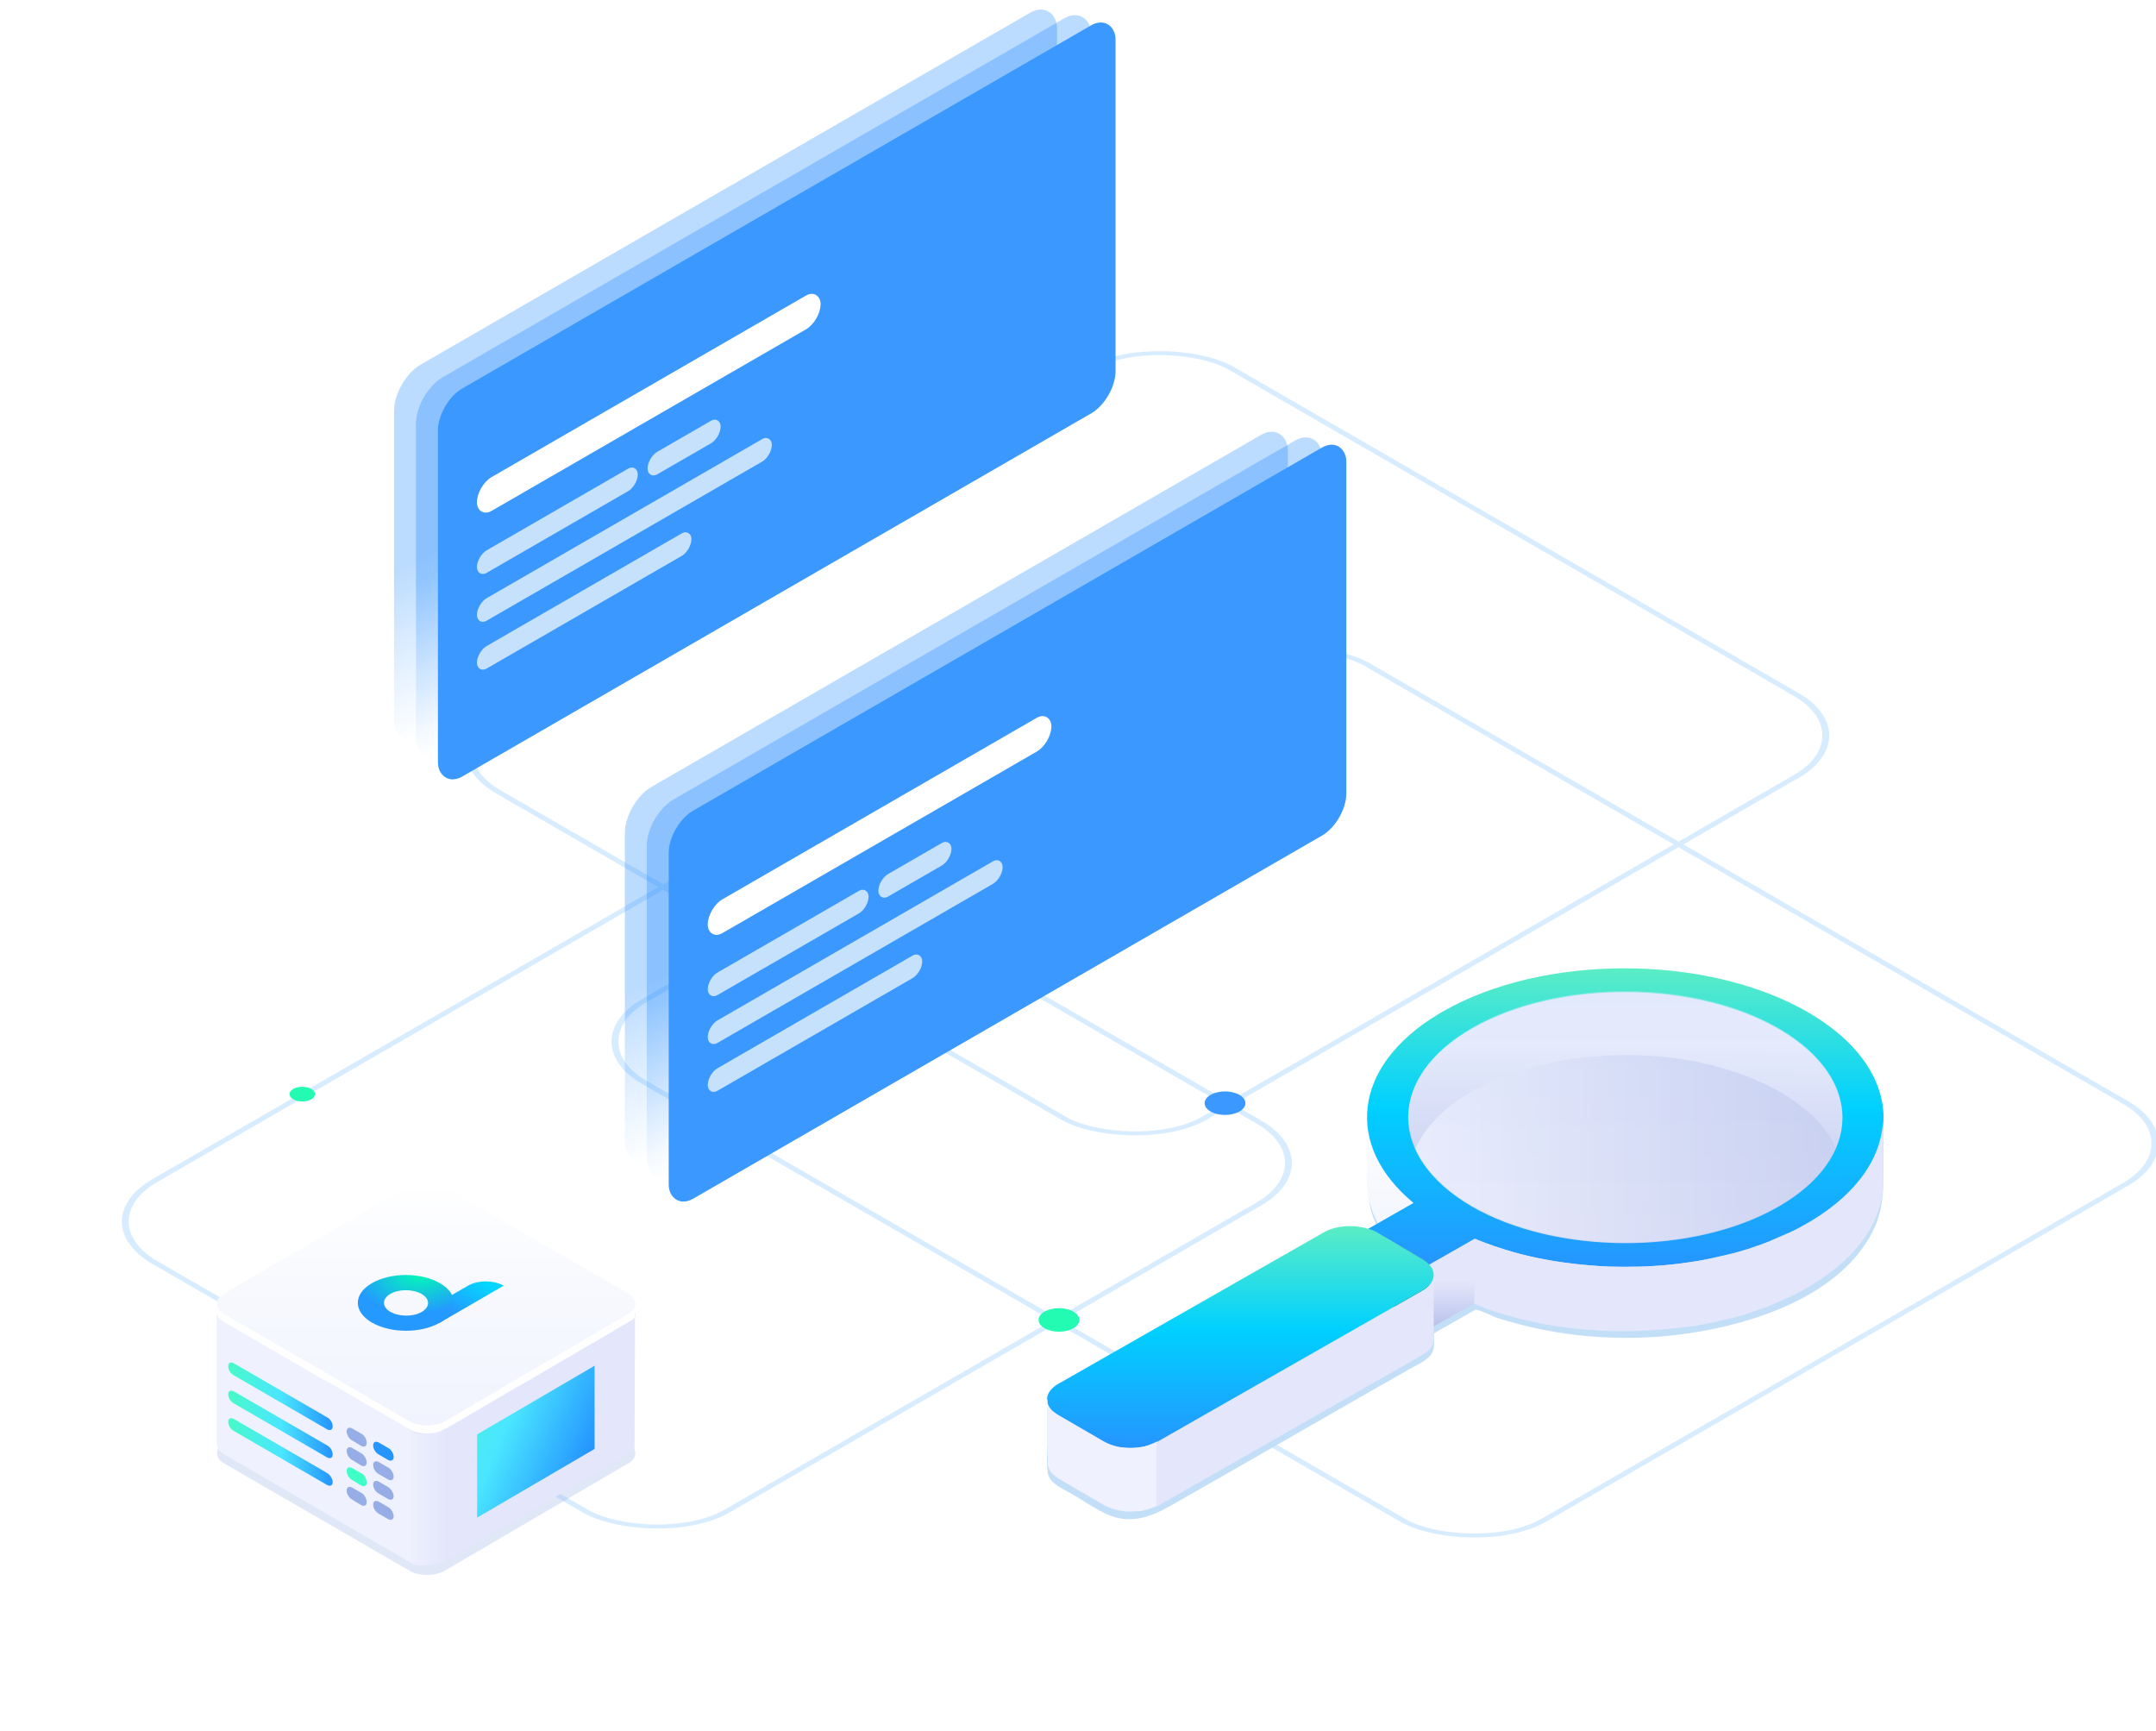<svg width="766" height="615" viewBox="0 0 766 615" fill="none" xmlns="http://www.w3.org/2000/svg">
<g clip-path="url(#clip0_657_19396)">
<rect x="1.732" width="300.825" height="289.766" rx="29" transform="matrix(0.866 -0.5 0.866 0.5 150.435 267.677)" stroke="#D8ECFF" stroke-width="2"/>
<rect x="1.732" width="296.697" height="369.08" rx="29" transform="matrix(0.866 -0.5 0.866 0.5 202.278 370.876)" stroke="#D8ECFF" stroke-width="2"/>
<rect x="1.732" width="276.368" height="234.778" rx="29" transform="matrix(0.866 -0.5 0.866 0.5 28.312 434.827)" stroke="#D8ECFF" stroke-width="2"/>
<circle r="3.694" transform="matrix(0.866 -0.5 0.866 0.5 107.399 388.691)" fill="#23FBB2"/>
<ellipse rx="5.911" ry="5.911" transform="matrix(0.866 -0.5 0.866 0.5 414.094 248.742)" fill="#23FBB2"/>
<ellipse rx="5.911" ry="5.911" transform="matrix(0.866 -0.5 0.866 0.5 376.238 468.91)" fill="#23FBB2"/>
<ellipse rx="6.779" ry="6.779" transform="matrix(0.866 -0.5 0.866 0.5 295.741 183.777)" fill="#2595FF"/>
<ellipse rx="5.911" ry="5.911" transform="matrix(0.866 -0.5 0.866 0.5 435.238 391.91)" fill="#3A98FF"/>
<path d="M376.515 493.91C395.879 482.896 415.122 471.762 434.487 460.748C445.016 454.697 455.545 448.767 466.075 442.715C468.253 441.384 470.553 439.932 472.973 439.085C475.515 438.116 478.419 437.753 481.082 437.874C482.776 437.995 485.681 439.206 487.133 438.358C488.828 437.39 490.038 437.511 489.191 435.575C488.101 433.154 487.133 430.613 486.649 427.95C485.56 422.504 486.044 416.816 486.044 411.37C486.044 405.318 485.681 400.235 486.407 394.91C487.859 384.502 494.395 375.546 502.262 369.01C519.084 354.971 541.958 348.799 563.38 346.862C585.528 344.926 608.644 347.226 629.339 355.576C647.857 362.959 669.762 377.845 669.157 400.235C669.157 398.541 669.157 403.624 669.157 404.35C669.157 408.223 669.157 411.975 669.157 415.848C669.157 422.746 669.036 429.282 666.131 435.817C656.328 457.481 629.824 467.889 608.039 472.246C585.649 476.845 561.807 476.24 539.659 470.43C536.996 469.704 534.334 468.978 531.792 468.131C530.703 467.768 524.894 464.863 524.046 465.347C521.505 466.8 518.963 468.252 516.422 469.704C514.122 471.036 511.823 472.246 509.644 473.577C509.281 473.819 509.644 476.361 509.523 476.724C509.523 478.781 509.281 480.476 507.708 482.049C505.892 483.864 503.109 485.075 500.93 486.285C496.573 488.827 492.216 491.247 487.738 493.789C474.91 501.171 461.96 508.554 449.131 515.937C438.36 522.109 427.588 528.281 416.696 534.454C409.434 538.689 402.052 541.715 393.58 538.084C389.223 536.148 385.108 533.243 380.993 530.823C378.33 529.249 373.368 527.313 372.4 523.924C371.674 520.172 372.158 516.179 372.158 512.427C372.158 509.522 372.158 506.617 372.158 503.713C372.158 503.108 372.037 498.63 372.279 500.324C372.158 497.419 374.216 495.241 376.515 493.91Z" fill="#C3DFF8"/>
<path d="M631.761 428.797C601.504 446.104 552.73 445.862 522.716 428.313C492.822 410.764 493.064 382.444 523.321 365.137C553.578 347.83 602.351 348.072 632.245 365.621C662.259 383.17 662.017 411.49 631.761 428.797Z" fill="url(#paint0_linear_657_19396)"/>
<path d="M523.192 365.133C525.01 364.044 526.95 363.076 528.89 362.229C529.496 361.866 530.223 361.624 530.951 361.381C532.163 360.897 533.254 360.292 534.466 359.929C534.709 359.808 534.951 359.808 535.073 359.687C535.558 359.566 535.921 359.324 536.406 359.203C537.982 358.598 539.437 358.114 541.134 357.63C541.74 357.509 542.225 357.267 542.832 357.146C543.195 357.025 543.559 356.903 543.923 356.782C544.529 356.661 545.256 356.419 545.862 356.298C547.438 355.935 549.014 355.451 550.712 355.088C551.075 354.967 551.56 354.846 551.924 354.725C552.53 354.604 553.136 354.483 553.864 354.362C555.197 354.12 556.652 353.878 557.986 353.636C558.471 353.515 559.077 353.394 559.562 353.394C560.168 353.273 560.774 353.273 561.38 353.152C562.714 353.031 564.047 352.789 565.381 352.668C565.987 352.668 566.593 352.547 567.199 352.426C567.806 352.426 568.29 352.425 568.897 352.304C570.23 352.183 571.564 352.183 572.897 352.062C573.504 352.062 574.231 351.941 574.837 351.941C575.322 351.941 575.928 351.941 576.413 351.941C577.868 351.941 579.323 351.941 580.778 351.941C581.505 351.941 582.111 351.941 582.838 351.941C583.202 351.941 583.687 352.062 584.051 352.062C585.869 352.183 587.688 352.304 589.385 352.426C590.112 352.426 590.719 352.547 591.325 352.547C591.689 352.547 591.931 352.668 592.295 352.668C592.901 352.668 593.386 352.789 593.992 352.91C595.689 353.152 597.508 353.394 599.205 353.636C599.69 353.757 600.175 353.757 600.66 353.878C600.902 353.878 601.023 353.878 601.266 353.999C602.115 354.12 602.842 354.362 603.569 354.483C605.024 354.846 606.479 355.088 607.934 355.451C608.904 355.693 609.874 356.056 610.843 356.298C612.177 356.661 613.511 357.024 614.844 357.509C615.087 357.63 615.45 357.63 615.693 357.751C617.269 358.235 618.845 358.84 620.3 359.445C620.542 359.566 620.785 359.687 621.027 359.808C622.724 360.534 624.3 361.139 625.876 361.866C626.361 362.108 626.846 362.35 627.331 362.592C629.15 363.439 630.847 364.407 632.544 365.375C632.908 365.496 633.15 365.738 633.514 365.859C633.756 365.98 633.999 366.223 634.363 366.344C634.848 366.586 635.333 366.949 635.817 367.191C636.181 367.433 636.666 367.796 637.03 368.038C637.515 368.401 638 368.643 638.363 369.006C638.727 369.248 639.091 369.49 639.454 369.853C639.939 370.216 640.303 370.579 640.788 370.822C641.152 371.064 641.394 371.306 641.758 371.669C642.122 372.032 642.606 372.395 642.97 372.758C643.091 372.879 643.213 373 643.334 373.121C643.455 373.242 643.576 373.363 643.698 373.484C644.304 374.089 644.91 374.694 645.516 375.3C645.637 375.542 645.88 375.663 646.001 375.905C646.728 376.631 647.335 377.478 648.062 378.325C648.062 378.325 648.062 378.325 648.183 378.446C648.304 378.688 648.426 378.809 648.547 378.93C648.911 379.414 649.274 379.899 649.638 380.383C649.88 380.625 650.002 380.988 650.123 381.23C650.365 381.714 650.729 382.198 650.972 382.561C651.093 382.682 651.093 382.803 651.214 382.924C651.335 383.166 651.335 383.287 651.457 383.529C651.699 383.892 651.82 384.255 652.063 384.619C652.184 384.982 652.426 385.224 652.548 385.587C652.669 385.95 652.911 386.313 653.033 386.797C653.154 386.918 653.154 387.16 653.275 387.281C653.275 387.402 653.396 387.644 653.396 387.765C653.517 388.128 653.639 388.491 653.76 388.854C653.881 389.218 654.002 389.581 654.002 389.823C654.124 390.186 654.124 390.549 654.245 390.912C654.245 391.154 654.366 391.275 654.366 391.517C654.366 391.638 654.366 391.759 654.487 391.88C654.609 392.243 654.609 392.606 654.609 393.09C654.609 393.454 654.73 393.817 654.73 394.059C654.73 394.422 654.851 394.785 654.851 395.269C654.851 395.511 654.851 395.753 654.851 395.995C654.851 396.237 654.851 396.479 654.851 396.721L654.851 419.595C654.851 419.111 654.851 418.748 654.851 418.264C654.851 417.901 654.851 417.417 654.73 417.054C654.73 416.691 654.609 416.328 654.609 416.085C654.609 415.722 654.487 415.359 654.487 414.875C654.366 414.512 654.366 414.149 654.245 413.786C654.124 413.423 654.124 413.06 654.002 412.697C653.881 412.334 653.76 411.971 653.76 411.607C653.639 411.244 653.517 410.881 653.396 410.518C653.275 410.155 653.154 409.792 653.033 409.55C652.911 409.187 652.669 408.824 652.548 408.34C652.426 407.977 652.305 407.735 652.063 407.372C651.82 407.008 651.699 406.645 651.457 406.161C651.335 405.798 651.093 405.556 650.972 405.193C650.729 404.709 650.365 404.346 650.123 403.862C650.002 403.62 649.759 403.257 649.638 403.015C649.274 402.53 648.911 402.046 648.547 401.562C648.426 401.32 648.183 401.078 648.062 400.836C647.456 399.989 646.728 399.263 646.122 398.537C645.88 398.295 645.759 398.174 645.516 397.931C644.91 397.326 644.425 396.721 643.819 396.237C643.576 395.995 643.213 395.753 642.97 395.511C642.606 395.148 642.243 394.906 641.879 394.543C641.515 394.301 641.152 393.938 640.788 393.696C640.424 393.332 639.939 393.09 639.576 392.727C639.212 392.485 638.848 392.122 638.485 391.88C638 391.517 637.636 391.275 637.151 390.912C636.787 390.67 636.302 390.307 635.939 390.065C635.454 389.823 635.09 389.46 634.605 389.218C633.999 388.854 633.393 388.491 632.787 388.128C631.089 387.16 629.392 386.192 627.574 385.345C627.089 385.103 626.604 384.861 626.119 384.74C624.543 384.013 622.845 383.287 621.148 382.561C620.906 382.44 620.663 382.319 620.542 382.319C618.724 381.593 616.905 380.988 614.965 380.383C613.632 380.02 612.298 379.535 610.965 379.172C609.995 378.93 609.025 378.567 607.934 378.325C606.479 377.962 605.024 377.72 603.569 377.357C602.6 377.115 601.63 376.873 600.539 376.752C600.054 376.631 599.569 376.631 599.084 376.51C597.386 376.268 595.568 375.905 593.749 375.784C593.265 375.663 592.658 375.663 592.173 375.542C591.204 375.421 590.112 375.3 589.143 375.3C587.445 375.178 585.627 375.057 583.93 374.936C582.838 374.936 581.747 374.815 580.656 374.815C579.201 374.815 577.747 374.694 576.292 374.815C575.201 374.815 573.988 374.815 572.776 374.936C571.443 374.936 570.109 375.057 568.775 375.178C567.563 375.3 566.472 375.3 565.26 375.421C563.926 375.542 562.714 375.663 561.38 375.784C560.168 375.905 559.077 376.147 557.864 376.268C556.531 376.51 555.197 376.752 553.864 376.994C552.773 377.236 551.682 377.357 550.712 377.599C549.136 377.962 547.56 378.325 545.862 378.688C544.892 378.93 543.801 379.172 542.832 379.535C542.347 379.656 541.74 379.899 541.134 380.02C539.558 380.504 537.982 380.988 536.406 381.593C535.921 381.714 535.558 381.956 535.073 382.077C533.618 382.561 532.284 383.287 530.951 383.771C530.344 384.013 529.617 384.377 529.011 384.619C527.071 385.587 525.131 386.555 523.313 387.523C508.038 396.237 500.4 407.735 500.4 419.232L500.4 396.358C500.279 385.345 507.916 373.847 523.192 365.133Z" fill="url(#paint1_linear_657_19396)"/>
<path d="M485.731 396.844C485.731 398.054 485.852 399.385 485.973 400.596C485.973 400.838 486.094 401.08 486.094 401.322C486.216 402.29 486.458 403.379 486.7 404.347C486.7 404.589 486.822 404.832 486.822 405.074C487.185 406.284 487.549 407.373 487.913 408.462C488.034 408.704 488.155 408.946 488.277 409.188C488.64 410.157 489.125 411.125 489.61 412.093C489.731 412.335 489.853 412.577 489.974 412.819C490.58 414.03 491.307 415.119 492.035 416.208C492.156 416.45 492.398 416.692 492.52 416.934C493.126 417.781 493.732 418.629 494.459 419.476C494.823 419.96 495.187 420.323 495.55 420.807C496.157 421.533 496.884 422.259 497.49 422.985C497.854 423.349 498.339 423.833 498.703 424.196C499.794 425.164 500.885 426.253 502.097 427.221L502.097 450.095C501.127 449.369 500.157 448.522 499.309 447.675C499.066 447.433 498.945 447.312 498.703 447.07C498.218 446.586 497.854 446.223 497.49 445.738C496.763 445.012 496.157 444.286 495.55 443.681C495.187 443.197 494.823 442.834 494.459 442.35C494.217 442.108 493.974 441.866 493.732 441.503C493.247 440.897 492.883 440.292 492.52 439.687C492.277 439.445 492.156 439.203 492.035 438.961C491.307 437.993 490.701 437.025 490.216 435.935C490.095 435.814 490.095 435.693 489.974 435.572C489.853 435.33 489.731 435.088 489.61 434.846C489.125 433.878 488.64 432.91 488.277 431.941C488.155 431.699 488.034 431.457 487.913 431.215C487.913 431.094 487.792 430.973 487.792 430.731C487.428 429.763 487.064 428.795 486.822 427.706C486.7 427.463 486.7 427.221 486.579 426.979C486.458 426.495 486.337 426.011 486.216 425.527C486.094 425.043 486.094 424.438 485.973 423.954C485.973 423.712 485.852 423.47 485.852 423.228C485.731 422.259 485.609 421.291 485.609 420.202C485.609 419.96 485.609 419.718 485.609 419.476C485.609 412.093 485.609 404.468 485.731 396.844Z" fill="url(#paint2_linear_657_19396)"/>
<path d="M486.094 436.547L486.094 459.421H486.215L486.215 436.547C486.215 436.668 486.094 436.547 486.094 436.547Z" fill="#26262E"/>
<path d="M486.215 436.668L486.215 459.542C487.306 459.905 488.276 460.389 489.246 460.873L489.246 437.999C488.276 437.394 487.306 436.91 486.215 436.668Z" fill="#27272F"/>
<path d="M489.247 437.992L489.247 460.745L505.371 470.306L505.492 447.432L489.247 437.992Z" fill="#2A2A32"/>
<path d="M505.492 447.438L505.492 470.312C505.613 470.312 505.613 470.433 505.734 470.433L505.734 447.559C505.613 447.559 505.492 447.438 505.492 447.438Z" fill="#27272F"/>
<path d="M505.613 447.559L505.613 470.433C506.219 470.796 506.826 471.28 507.311 471.643L507.311 448.769C506.826 448.406 506.341 447.922 505.613 447.559Z" fill="#26262E"/>
<path d="M507.311 448.773L507.311 471.647C507.432 471.768 507.674 472.011 507.795 472.132L507.795 449.257C507.674 449.136 507.432 449.015 507.311 448.773Z" fill="#25252C"/>
<path d="M507.796 449.249L507.796 472.123L523.92 462.925L523.92 440.051L507.796 449.249Z" fill="url(#paint3_linear_657_19396)"/>
<path d="M486.095 436.541L502.219 427.343C477.609 407.01 480.397 378.69 511.19 360.173C511.797 359.81 512.403 359.447 512.888 359.205C548.045 339.114 605.025 338.872 641.031 358.842C677.522 379.174 678.735 412.82 643.698 433.878C643.092 434.241 642.607 434.604 642.001 434.846C609.874 453.121 559.805 455.058 523.92 440.051L507.796 449.249C507.19 448.643 506.462 448.038 505.492 447.433L489.247 437.872C488.277 437.388 487.186 436.904 486.095 436.541ZM631.696 428.795C662.005 411.488 662.247 383.289 632.302 365.74C602.358 348.191 553.501 347.949 523.193 365.256C492.884 382.563 492.642 410.762 522.586 428.432C552.531 445.86 601.388 446.102 631.696 428.795Z" fill="url(#paint4_linear_657_19396)"/>
<path d="M523.92 440.05C526.466 441.14 529.012 441.987 531.679 442.955C532.528 443.197 533.497 443.439 534.346 443.802C536.043 444.286 537.862 444.891 539.559 445.376C540.529 445.618 541.62 445.86 542.59 446.102C544.287 446.465 546.106 446.949 547.803 447.191C549.015 447.433 550.349 447.675 551.682 447.917C552.41 448.038 553.259 448.159 553.986 448.28C555.926 448.522 557.744 448.764 559.684 449.006C560.169 449.006 560.533 449.127 561.017 449.127C563.321 449.369 565.624 449.611 567.806 449.732C568.413 449.732 568.898 449.853 569.504 449.853C570.837 449.975 572.171 449.975 573.504 449.975C575.444 449.975 577.263 450.096 579.081 449.975C580.172 449.975 581.263 449.975 582.354 449.975C584.173 449.975 585.87 449.854 587.689 449.732C588.78 449.611 589.871 449.611 590.962 449.49C592.902 449.369 594.842 449.127 596.66 448.885C597.509 448.764 598.479 448.643 599.327 448.522C602.116 448.159 605.025 447.675 607.692 447.07C609.874 446.586 612.057 446.102 614.118 445.618C614.603 445.497 615.209 445.376 615.694 445.254C617.391 444.77 619.088 444.286 620.664 443.802C621.27 443.681 621.877 443.439 622.483 443.197C624.665 442.471 626.726 441.745 628.787 440.898C630.12 440.292 631.454 439.687 632.909 439.082C633.757 438.719 634.606 438.356 635.455 437.993C637.637 437.025 639.698 435.935 641.759 434.725C642.365 434.362 642.971 433.999 643.456 433.757C660.55 423.47 668.915 410.278 669.036 397.086L669.036 419.96C669.036 433.152 660.55 446.344 643.456 456.631C642.85 456.994 642.365 457.357 641.759 457.599C639.698 458.809 637.637 459.899 635.455 460.867C634.848 461.109 634.242 461.351 633.636 461.714C632.06 462.44 630.484 463.166 628.787 463.772C628.787 463.772 628.666 463.772 628.666 463.893C626.726 464.619 624.665 465.345 622.604 466.071C621.998 466.313 621.392 466.434 620.785 466.676C619.694 467.039 618.724 467.402 617.633 467.644C617.027 467.765 616.421 468.008 615.815 468.129C615.33 468.25 614.724 468.371 614.239 468.492C612.178 468.976 610.117 469.46 608.056 469.944C607.935 469.944 607.935 469.944 607.813 469.944C605.025 470.549 602.237 471.033 599.327 471.396C599.206 471.396 599.085 471.396 598.963 471.396C598.236 471.517 597.63 471.517 596.902 471.638C594.963 471.88 592.902 472.122 590.962 472.243C590.598 472.243 590.356 472.364 589.992 472.364C589.265 472.364 588.537 472.364 587.81 472.485C585.991 472.606 584.173 472.728 582.354 472.728C581.87 472.728 581.385 472.849 580.9 472.849C580.294 472.849 579.687 472.849 579.081 472.849C577.141 472.849 575.323 472.849 573.383 472.849C572.777 472.849 572.05 472.849 571.443 472.849C570.716 472.849 570.11 472.728 569.504 472.728C568.898 472.728 568.413 472.728 567.806 472.607C565.624 472.486 563.442 472.364 561.26 472.122C561.139 472.122 561.017 472.122 561.017 472.122C560.533 472.122 560.169 472.001 559.684 472.001C557.744 471.759 555.804 471.517 553.865 471.275C553.137 471.154 552.41 471.033 551.682 470.912C550.955 470.791 550.228 470.67 549.379 470.549C548.773 470.428 548.167 470.307 547.682 470.186C545.985 469.823 544.287 469.46 542.59 469.097C541.499 468.855 540.408 468.613 539.438 468.371C537.741 467.886 536.043 467.402 534.346 466.918C533.619 466.676 532.891 466.555 532.164 466.313C531.921 466.192 531.679 466.192 531.437 466.071C528.769 465.224 526.223 464.256 523.799 463.166L523.92 440.05Z" fill="#E4E7FB"/>
<path d="M505.371 458.45C508.038 456.877 509.372 454.94 509.372 452.883L509.372 475.757C509.372 477.814 508.038 479.751 505.371 481.324L411.173 535.06L411.173 512.186L505.371 458.45Z" fill="#E4E7FB"/>
<path d="M376.016 491.608C370.682 494.633 370.682 499.596 375.895 502.621L392.14 512.061C397.353 515.087 405.961 515.208 411.174 512.182L505.372 458.447C509.736 456.026 510.464 452.153 507.797 449.249C507.19 448.643 506.463 448.038 505.493 447.433L489.248 437.872C488.278 437.267 487.187 436.904 486.096 436.541C481.004 434.967 474.457 435.331 470.214 437.872L376.016 491.608Z" fill="url(#paint5_linear_657_19396)"/>
<path d="M372.136 498.507L372.136 498.628C372.257 499.112 372.5 499.475 372.742 499.838C372.742 499.959 372.863 499.959 372.863 500.08C373.106 500.443 373.469 500.927 373.954 501.291C374.197 501.533 374.561 501.775 374.924 502.017C375.167 502.259 375.409 502.38 375.773 502.622L392.018 512.062C392.867 512.546 393.715 512.909 394.685 513.272C395.049 513.393 395.413 513.514 395.655 513.635C396.14 513.756 396.504 513.877 396.989 513.998C397.474 514.119 398.08 514.24 398.686 514.24C398.807 514.24 398.928 514.24 399.05 514.24C399.777 514.361 400.504 514.361 401.353 514.361C401.474 514.361 401.596 514.361 401.717 514.361C402.444 514.361 403.172 514.361 403.899 514.24C404.02 514.24 404.141 514.24 404.263 514.24C404.99 514.119 405.717 513.998 406.445 513.877C406.566 513.877 406.687 513.877 406.809 513.756C407.415 513.635 408.021 513.393 408.627 513.151C408.748 513.151 408.87 513.03 408.991 513.03C409.718 512.788 410.446 512.425 411.052 512.062L411.052 534.936C410.446 535.299 409.839 535.541 409.112 535.783H408.991C408.87 535.783 408.748 535.904 408.627 535.904C408.263 536.025 407.9 536.146 407.536 536.267C407.294 536.388 407.051 536.388 406.809 536.388C406.687 536.388 406.566 536.509 406.445 536.509C406.324 536.509 406.202 536.63 406.081 536.63C405.596 536.751 405.233 536.751 404.748 536.872C404.626 536.872 404.384 536.872 404.263 536.872C404.141 536.872 404.02 536.872 403.899 536.872C403.778 536.872 403.535 536.872 403.414 536.872C402.929 536.872 402.565 536.872 402.08 536.993C401.959 536.993 401.838 536.993 401.717 536.993C401.596 536.993 401.474 536.993 401.353 536.993C401.111 536.993 400.989 536.993 400.747 536.993C400.262 536.993 399.777 536.993 399.292 536.872H399.171C399.05 536.872 398.928 536.872 398.807 536.751C398.444 536.751 398.08 536.63 397.716 536.63C397.595 536.63 397.352 536.509 397.231 536.509C396.746 536.388 396.261 536.267 395.898 536.146C395.655 536.025 395.413 536.025 395.17 536.025C395.049 536.025 394.928 535.904 394.928 535.904C393.958 535.541 393.109 535.178 392.261 534.694L376.015 525.254C375.894 525.254 375.894 525.133 375.894 525.133C375.652 525.012 375.409 524.77 375.288 524.649C374.924 524.407 374.561 524.165 374.318 523.922H374.197C373.833 523.559 373.591 523.317 373.348 522.954C373.227 522.833 373.227 522.833 373.227 522.712C373.106 522.591 373.106 522.591 373.106 522.47C372.985 522.349 372.863 522.228 372.863 522.107C372.742 521.865 372.621 521.623 372.5 521.381L372.5 521.26L372.5 521.139C372.5 521.018 372.378 520.776 372.378 520.655C372.257 520.413 372.257 520.171 372.257 519.929L372.257 519.808L372.257 496.934C371.893 497.66 372.015 498.144 372.136 498.507Z" fill="#EFF1FE"/>
<path opacity="0.3" d="M631.761 428.551C601.504 445.858 552.73 445.615 522.716 428.067C492.822 410.518 493.064 382.198 523.321 364.891C553.578 347.584 602.351 347.826 632.245 365.375C662.259 382.924 662.017 411.244 631.761 428.551Z" fill="url(#paint6_linear_657_19396)"/>
<g clip-path="url(#clip1_657_19396)">
<g opacity="0.3" filter="url(#filter0_f_657_19396)">
<path d="M79.664 519.912C76.29 517.953 76.112 514.569 79.664 512.61L145.011 474.497C148.384 472.538 154.067 472.538 157.441 474.497L223.142 512.61C226.516 514.569 226.694 517.953 223.142 519.912L157.973 558.026C154.599 559.985 148.917 559.985 145.543 558.026L79.664 519.912Z" fill="#96AEE5"/>
</g>
<path d="M225.806 466.306C225.806 466.484 225.806 466.484 225.806 466.662L225.806 466.84C225.806 467.018 225.806 467.018 225.806 467.196L225.806 467.374C225.806 467.552 225.806 467.552 225.629 467.731C225.629 467.909 225.451 467.909 225.451 468.087C225.451 468.265 225.273 468.265 225.096 468.443C224.918 468.621 224.918 468.621 224.741 468.799C224.741 468.799 224.563 468.977 224.386 468.977L224.208 469.155C224.03 469.155 224.03 469.333 223.853 469.333C223.675 469.333 223.675 469.512 223.498 469.512L157.973 507.803L157.796 554.822L223.143 516.708C223.143 516.708 223.143 516.708 223.32 516.708L223.498 516.53C223.675 516.53 223.675 516.352 223.853 516.352L224.03 516.174C224.208 516.174 224.208 515.996 224.386 515.996C224.563 515.818 224.563 515.818 224.741 515.64L224.918 515.461C224.918 515.461 224.918 515.283 225.096 515.283C225.096 515.105 225.273 515.105 225.273 514.927C225.273 514.749 225.273 514.749 225.451 514.571L225.451 514.393C225.451 514.393 225.451 514.215 225.451 514.037L225.451 513.859C225.451 513.859 225.451 513.68 225.451 513.502L225.451 513.324L225.629 466.306C225.806 466.128 225.806 466.306 225.806 466.306Z" fill="#E4E7FB"/>
<path d="M79.664 469.685C77.888 468.617 77 467.37 77 465.945L77 512.964C77 514.211 77.888 515.635 79.664 516.704L145.365 554.817L145.543 507.799L79.664 469.685Z" fill="#EFF1FE"/>
<path d="M223.143 462.385C226.516 464.344 226.694 467.728 223.143 469.687L157.973 507.801C154.6 509.76 148.917 509.76 145.543 507.801L79.842 469.687C76.468 467.728 76.29 464.344 79.842 462.385L145.011 424.45C148.385 422.491 154.067 422.491 157.441 424.45L223.143 462.385Z" fill="white"/>
<path d="M79.664 466.838C76.29 464.879 76.112 461.495 79.664 459.536L145.011 421.422C148.384 419.463 154.067 419.463 157.441 421.422L223.142 459.536C226.516 461.495 226.694 464.879 223.142 466.838L157.973 504.952C154.599 506.911 148.917 506.911 145.543 504.952L79.664 466.838Z" fill="url(#paint7_linear_657_19396)"/>
<path d="M156.908 555.175C157.263 554.997 158.328 554.462 158.506 554.284L158.506 507.444C158.328 507.622 157.263 508.156 157.085 508.156C157.085 508.156 156.908 508.156 156.908 508.334C156.73 508.512 156.375 508.512 156.197 508.512C156.197 508.512 156.02 508.512 156.02 508.69C155.842 508.69 155.665 508.69 155.487 508.869C155.309 508.869 155.309 508.869 155.132 509.047C154.954 509.047 154.777 509.047 154.599 509.225C154.422 509.225 154.422 509.225 154.244 509.225C153.889 509.225 153.534 509.403 153.179 509.403C153.001 509.403 153.001 509.403 152.823 509.403C152.646 509.403 152.468 509.403 152.291 509.403C152.113 509.403 152.113 509.403 151.936 509.403C151.758 509.403 151.58 509.403 151.403 509.403C151.225 509.403 151.048 509.403 151.048 509.403C150.87 509.403 150.693 509.403 150.693 509.403C150.515 509.403 150.337 509.403 150.337 509.403C150.16 509.403 149.982 509.403 149.982 509.403C149.805 509.403 149.627 509.403 149.627 509.403C149.45 509.403 149.272 509.403 149.094 509.403C148.917 509.403 148.917 509.403 148.739 509.403C148.562 509.403 148.384 509.403 148.207 509.225C148.029 509.225 148.029 509.225 147.851 509.225C147.496 509.047 147.141 509.047 146.964 508.869C146.786 508.869 146.608 508.69 146.608 508.69C146.608 508.69 146.431 508.69 146.431 508.512C145.898 507.978 144.655 507.266 144.478 507.266L144.478 554.284C144.655 554.462 145.721 554.997 146.076 555.175C146.076 555.175 146.253 555.175 146.253 555.353C146.431 555.353 146.431 555.531 146.608 555.531C146.964 555.709 147.141 555.709 147.496 555.887H147.674C147.851 555.887 148.029 556.065 148.207 556.065H148.384H148.562C148.739 556.065 148.917 556.065 149.094 556.065H149.272H149.45C149.627 556.065 149.805 556.065 149.805 556.065H149.982H150.16C150.337 556.065 150.515 556.065 150.515 556.065H150.693H150.87C151.048 556.065 151.225 556.065 151.403 556.065H151.58H151.758C151.936 556.065 152.113 556.065 152.291 556.065H152.468C152.823 556.065 153.179 556.065 153.534 555.887C153.711 555.887 153.711 555.887 153.889 555.887C154.066 555.887 154.244 555.887 154.422 555.709C154.599 555.709 154.599 555.709 154.777 555.531C154.954 555.531 155.132 555.531 155.309 555.353C155.309 555.353 155.309 555.353 155.487 555.353H155.665C155.842 555.353 156.197 555.175 156.375 554.997C156.908 555.175 156.908 555.175 156.908 555.175Z" fill="url(#paint8_linear_657_19396)"/>
<path d="M128.496 509.403L125.122 507.444C124.057 506.909 123.169 507.265 123.169 508.512C123.169 509.759 124.057 511.184 125.122 511.718L128.319 513.677C129.384 514.211 130.272 513.855 130.272 512.608C130.272 511.362 129.562 509.937 128.496 509.403Z" fill="#96AEE5"/>
<path d="M128.496 516.348L125.122 514.389C124.057 513.855 123.169 514.211 123.169 515.457C123.169 516.704 124.057 518.129 125.122 518.663L128.319 520.622C129.384 521.157 130.272 520.8 130.272 519.554C130.272 518.485 129.562 517.06 128.496 516.348Z" fill="#96AEE5"/>
<path d="M128.496 523.473L125.122 521.514C124.057 520.98 123.169 521.336 123.169 522.582C123.169 523.829 124.057 525.254 125.122 525.788L128.319 527.747C129.384 528.282 130.272 527.925 130.272 526.679C130.272 525.432 129.562 524.007 128.496 523.473Z" fill="#40FFC6"/>
<path d="M128.496 530.418L125.122 528.459C124.057 527.925 123.169 528.281 123.169 529.528C123.169 530.774 124.057 532.199 125.122 532.734L128.319 534.693C129.384 535.227 130.272 534.871 130.272 533.624C130.272 532.555 129.562 530.953 128.496 530.418Z" fill="#96AEE5"/>
<path d="M137.907 514.387L134.533 512.428C133.468 511.894 132.58 512.25 132.58 513.497C132.58 514.743 133.468 516.168 134.533 516.702L137.907 518.661C138.973 519.196 139.861 518.84 139.861 517.593C139.861 516.346 138.973 514.921 137.907 514.387Z" fill="#2595FF"/>
<path d="M137.907 521.336L134.533 519.377C133.468 518.843 132.58 519.199 132.58 520.446C132.58 521.692 133.468 523.117 134.533 523.652L137.907 525.611C138.973 526.145 139.861 525.789 139.861 524.542C139.861 523.473 138.973 521.871 137.907 521.336Z" fill="#96AEE5"/>
<path d="M137.907 528.282L134.533 526.322C133.468 525.788 132.58 526.144 132.58 527.391C132.58 528.638 133.468 530.063 134.533 530.597L137.907 532.556C138.973 533.09 139.861 532.734 139.861 531.487C139.861 530.419 138.973 528.994 137.907 528.282Z" fill="#96AEE5"/>
<path d="M137.907 535.407L134.533 533.447C133.468 532.913 132.58 533.269 132.58 534.516C132.58 535.763 133.468 537.188 134.533 537.722L137.907 539.681C138.973 540.215 139.861 539.859 139.861 538.612C139.861 537.544 138.973 535.941 137.907 535.407Z" fill="#96AEE5"/>
<path d="M116.244 523.296L83.038 504.061C81.973 503.526 81.085 503.883 81.085 505.129C81.085 506.376 81.973 507.801 83.038 508.335L116.244 527.57C117.31 528.104 118.198 527.748 118.198 526.501C118.198 525.433 117.31 524.008 116.244 523.296Z" fill="url(#paint9_linear_657_19396)"/>
<path d="M116.244 513.499L83.038 494.264C81.973 493.73 81.085 494.086 81.085 495.332C81.085 496.579 81.973 498.004 83.038 498.538L116.244 517.773C117.31 518.307 118.198 517.951 118.198 516.705C118.198 515.458 117.31 514.033 116.244 513.499Z" fill="url(#paint10_linear_657_19396)"/>
<path d="M116.244 503.526L83.038 484.291C81.973 483.757 81.085 484.113 81.085 485.36C81.085 486.607 81.973 488.031 83.038 488.566L116.244 507.8C117.31 508.335 118.198 507.979 118.198 506.732C118.198 505.485 117.31 504.06 116.244 503.526Z" fill="url(#paint11_linear_657_19396)"/>
<path d="M211.244 514.744L169.515 539.144L169.515 509.579L211.244 485.18L211.244 514.744Z" fill="url(#paint12_linear_657_19396)"/>
<path d="M149.627 466.387L166.277 456.742C169.736 454.738 175.426 454.706 178.948 456.747L155.967 470.06L149.627 466.387Z" fill="url(#paint13_linear_657_19396)"/>
<path fill-rule="evenodd" clip-rule="evenodd" d="M156.318 469.858C163.001 465.986 162.995 459.733 156.303 455.857C149.611 451.98 138.816 451.976 132.133 455.848C125.45 459.719 125.457 465.972 132.149 469.849C138.841 473.725 149.635 473.729 156.318 469.858ZM149.802 466.083C152.851 464.317 152.848 461.463 149.795 459.694C146.743 457.926 141.756 457.89 138.708 459.656C135.659 461.422 135.662 464.277 138.715 466.045C141.767 467.813 146.754 467.849 149.802 466.083Z" fill="url(#paint14_radial_657_19396)"/>
</g>
<rect width="272" height="131.983" rx="11" transform="matrix(0.866 -0.5 2.20305e-08 1 140 135)" fill="url(#paint15_linear_657_19396)" fill-opacity="0.29"/>
<rect width="277" height="133.413" rx="11" transform="matrix(0.866 -0.5 2.20305e-08 1 147.794 139.5)" fill="url(#paint16_linear_657_19396)" fill-opacity="0.29"/>
<rect width="278" height="137.853" rx="10" transform="matrix(0.866 -0.5 2.20305e-08 1 155.589 143)" fill="#3A98FF"/>
<rect width="141" height="12" rx="6" transform="matrix(0.866 -0.5 2.20305e-08 1 169.445 172.5)" fill="white"/>
<rect width="66" height="8" rx="4" transform="matrix(0.866 -0.5 2.20305e-08 1 169.445 197.5)" fill="#C5E1FC"/>
<rect width="30" height="8" rx="4" transform="matrix(0.866 -0.5 2.20305e-08 1 230.066 162.5)" fill="#C5E1FC"/>
<rect width="121" height="8" rx="4" transform="matrix(0.866 -0.5 2.20305e-08 1 169.445 214.5)" fill="#C5E1FC"/>
<rect width="88" height="8" rx="4" transform="matrix(0.866 -0.5 2.20305e-08 1 169.445 231.5)" fill="#C5E1FC"/>
<rect width="272" height="131.983" rx="11" transform="matrix(0.866 -0.5 2.20305e-08 1 222 285)" fill="url(#paint17_linear_657_19396)" fill-opacity="0.29"/>
<rect width="277" height="133.413" rx="11" transform="matrix(0.866 -0.5 2.20305e-08 1 229.794 289.5)" fill="url(#paint18_linear_657_19396)" fill-opacity="0.29"/>
<rect width="278" height="137.853" rx="10" transform="matrix(0.866 -0.5 2.20305e-08 1 237.589 293)" fill="#3A98FF"/>
<rect width="141" height="12" rx="6" transform="matrix(0.866 -0.5 2.20305e-08 1 251.445 322.5)" fill="white"/>
<rect width="66" height="8" rx="4" transform="matrix(0.866 -0.5 2.20305e-08 1 251.445 347.5)" fill="#C5E1FC"/>
<rect width="30" height="8" rx="4" transform="matrix(0.866 -0.5 2.20305e-08 1 312.066 312.5)" fill="#C5E1FC"/>
<rect width="121" height="8" rx="4" transform="matrix(0.866 -0.5 2.20305e-08 1 251.445 364.5)" fill="#C5E1FC"/>
<rect width="88" height="8" rx="4" transform="matrix(0.866 -0.5 2.20305e-08 1 251.445 381.5)" fill="#C5E1FC"/>
</g>
<defs>
<filter id="filter0_f_657_19396" x="73.066" y="469.027" width="156.674" height="94.467" filterUnits="userSpaceOnUse" color-interpolation-filters="sRGB">
<feFlood flood-opacity="0" result="BackgroundImageFix"/>
<feBlend mode="normal" in="SourceGraphic" in2="BackgroundImageFix" result="shape"/>
<feGaussianBlur stdDeviation="2" result="effect1_foregroundBlur_657_19396"/>
</filter>
<linearGradient id="paint0_linear_657_19396" x1="654.65" y1="397.3" x2="500.554" y2="396.65" gradientUnits="userSpaceOnUse">
<stop stop-color="#B7C0EB"/>
<stop offset="1" stop-color="#E4E7FB"/>
</linearGradient>
<linearGradient id="paint1_linear_657_19396" x1="577.379" y1="420.042" x2="577.672" y2="352.371" gradientUnits="userSpaceOnUse">
<stop stop-color="#B7C0EB"/>
<stop offset="0.727" stop-color="#E4E7FB"/>
</linearGradient>
<linearGradient id="paint2_linear_657_19396" x1="493.832" y1="450.163" x2="494.063" y2="396.858" gradientUnits="userSpaceOnUse">
<stop stop-color="#F1F4FE"/>
<stop offset="0.58" stop-color="#F7F9FE"/>
<stop offset="1" stop-color="white"/>
</linearGradient>
<linearGradient id="paint3_linear_657_19396" x1="515.774" y1="472.148" x2="515.913" y2="440.016" gradientUnits="userSpaceOnUse">
<stop stop-color="#B7C0EB"/>
<stop offset="0.532" stop-color="#E4E7FB"/>
<stop offset="1" stop-color="#E4E7FB"/>
</linearGradient>
<linearGradient id="paint4_linear_657_19396" x1="577.451" y1="344" x2="577.451" y2="450.073" gradientUnits="userSpaceOnUse">
<stop stop-color="#5BEDC5"/>
<stop offset="0.467" stop-color="#00D0FF"/>
<stop offset="1" stop-color="#2595FF"/>
</linearGradient>
<linearGradient id="paint5_linear_657_19396" x1="440.677" y1="435.598" x2="440.677" y2="514.392" gradientUnits="userSpaceOnUse">
<stop stop-color="#5BEDC5"/>
<stop offset="0.467" stop-color="#00D0FF"/>
<stop offset="1" stop-color="#2595FF"/>
</linearGradient>
<linearGradient id="paint6_linear_657_19396" x1="577.533" y1="352.061" x2="577.533" y2="441.381" gradientUnits="userSpaceOnUse">
<stop stop-color="#E2F1FF"/>
<stop offset="1" stop-color="white"/>
</linearGradient>
<linearGradient id="paint7_linear_657_19396" x1="151.469" y1="506.364" x2="151.469" y2="419.998" gradientUnits="userSpaceOnUse">
<stop stop-color="#F1F4FE"/>
<stop offset="0.58" stop-color="#F7F9FE"/>
<stop offset="1" stop-color="white"/>
</linearGradient>
<linearGradient id="paint8_linear_657_19396" x1="144.448" y1="531.697" x2="158.594" y2="531.697" gradientUnits="userSpaceOnUse">
<stop stop-color="#EFF1FE"/>
<stop offset="1" stop-color="#E4E7FB"/>
</linearGradient>
<linearGradient id="paint9_linear_657_19396" x1="81.145" y1="515.836" x2="118.113" y2="515.836" gradientUnits="userSpaceOnUse">
<stop stop-color="#48FAC9"/>
<stop offset="0.505" stop-color="#4AE6FF"/>
<stop offset="1" stop-color="#2595FF"/>
</linearGradient>
<linearGradient id="paint10_linear_657_19396" x1="81.145" y1="506.039" x2="118.113" y2="506.039" gradientUnits="userSpaceOnUse">
<stop stop-color="#48FAC9"/>
<stop offset="0.505" stop-color="#4AE6FF"/>
<stop offset="1" stop-color="#2595FF"/>
</linearGradient>
<linearGradient id="paint11_linear_657_19396" x1="81.145" y1="496.066" x2="118.113" y2="496.066" gradientUnits="userSpaceOnUse">
<stop stop-color="#48FAC9"/>
<stop offset="0.505" stop-color="#4AE6FF"/>
<stop offset="1" stop-color="#2595FF"/>
</linearGradient>
<linearGradient id="paint12_linear_657_19396" x1="154.046" y1="487.069" x2="211.211" y2="512.066" gradientUnits="userSpaceOnUse">
<stop stop-color="#48FAC9"/>
<stop offset="0.505" stop-color="#4AE6FF"/>
<stop offset="1" stop-color="#2595FF"/>
</linearGradient>
<linearGradient id="paint13_linear_657_19396" x1="152.807" y1="468.206" x2="162.995" y2="450.618" gradientUnits="userSpaceOnUse">
<stop offset="0.286" stop-color="#2499FF"/>
<stop offset="1" stop-color="#05D6FF"/>
</linearGradient>
<radialGradient id="paint14_radial_657_19396" cx="0" cy="0" r="1" gradientUnits="userSpaceOnUse" gradientTransform="translate(149.317 451.81) rotate(86.53) scale(14.81 24.056)">
<stop stop-color="#00FFB3"/>
<stop offset="1" stop-color="#2499FF"/>
</radialGradient>
<linearGradient id="paint15_linear_657_19396" x1="136" y1="0" x2="136" y2="131.983" gradientUnits="userSpaceOnUse">
<stop offset="0.519" stop-color="#1383FE"/>
<stop offset="1" stop-color="#3A98FF" stop-opacity="0"/>
</linearGradient>
<linearGradient id="paint16_linear_657_19396" x1="138.5" y1="0" x2="138.5" y2="133.413" gradientUnits="userSpaceOnUse">
<stop offset="0.519" stop-color="#1383FE"/>
<stop offset="1" stop-color="#3A98FF" stop-opacity="0"/>
</linearGradient>
<linearGradient id="paint17_linear_657_19396" x1="136" y1="0" x2="136" y2="131.983" gradientUnits="userSpaceOnUse">
<stop offset="0.519" stop-color="#1383FE"/>
<stop offset="1" stop-color="#3A98FF" stop-opacity="0"/>
</linearGradient>
<linearGradient id="paint18_linear_657_19396" x1="138.5" y1="0" x2="138.5" y2="133.413" gradientUnits="userSpaceOnUse">
<stop offset="0.519" stop-color="#1383FE"/>
<stop offset="1" stop-color="#3A98FF" stop-opacity="0"/>
</linearGradient>
<clipPath id="clip0_657_19396">
<rect width="766" height="615" fill="white"/>
</clipPath>
<clipPath id="clip1_657_19396">
<rect width="148.806" height="144" fill="white" transform="translate(77 420)"/>
</clipPath>
</defs>
</svg>
